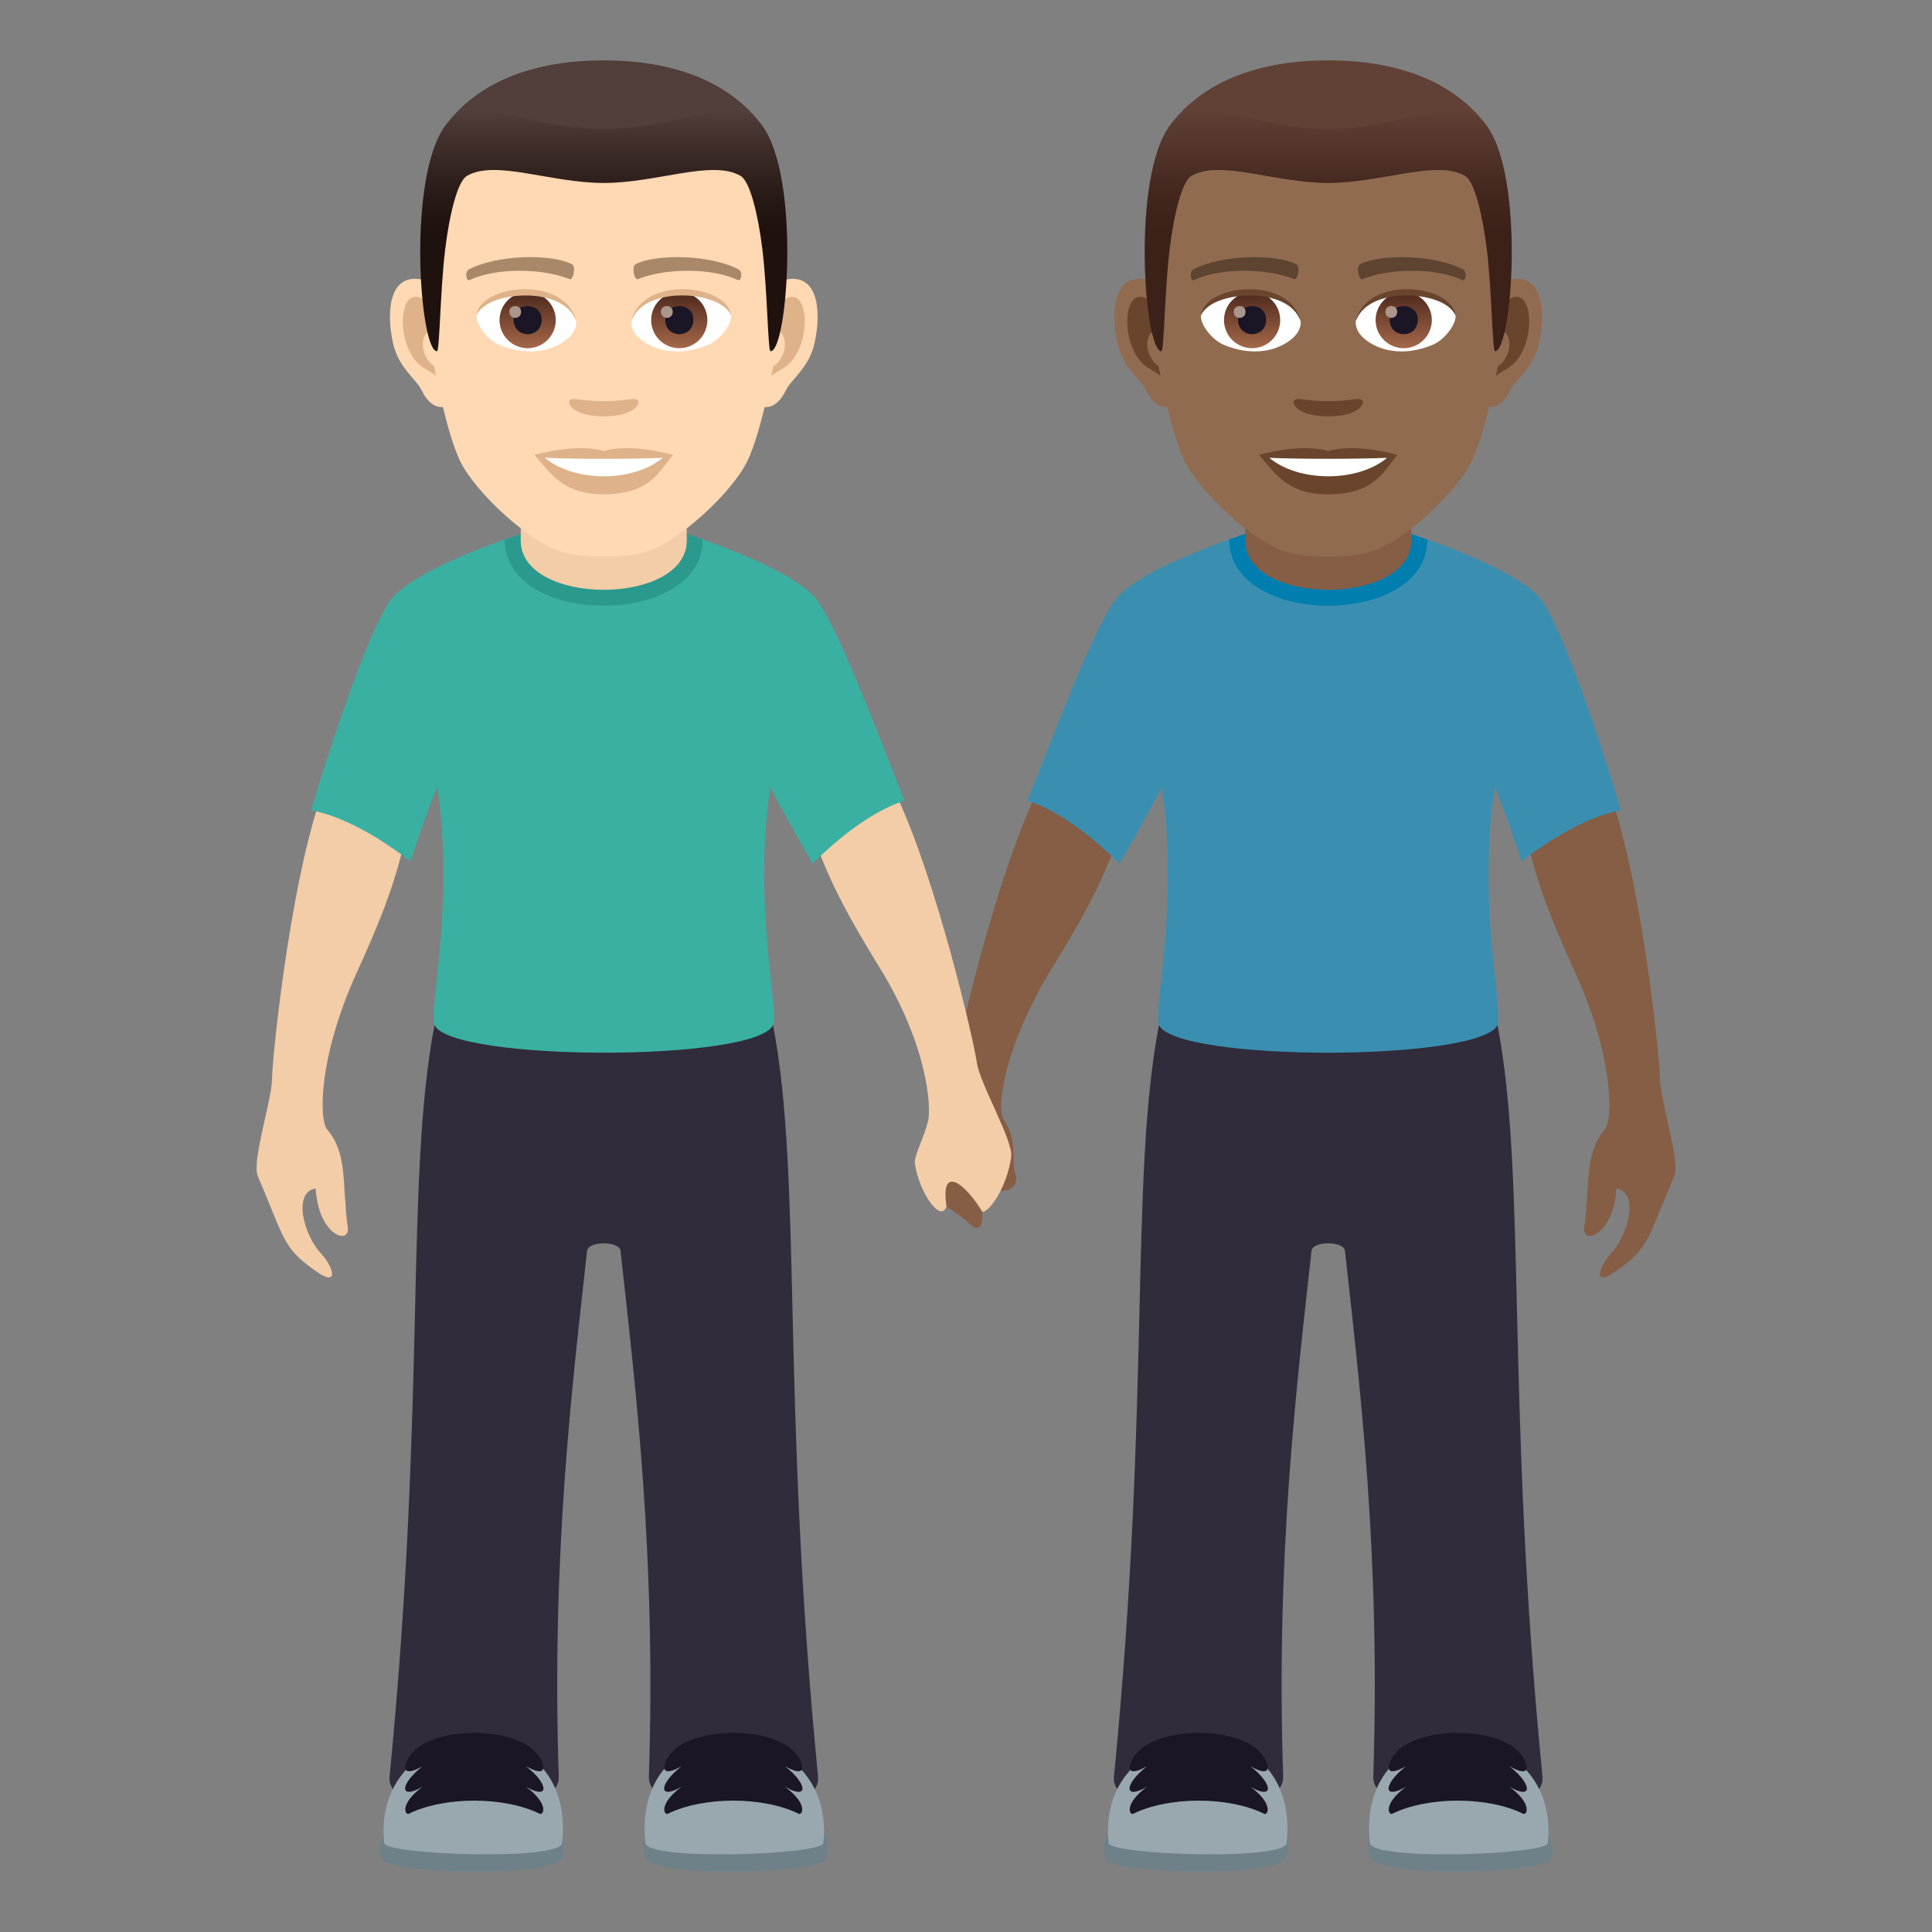 <?xml version="1.0" encoding="utf-8"?>
<!-- Generator: Adobe Illustrator 15.0.0, SVG Export Plug-In . SVG Version: 6.00 Build 0)  -->
<!DOCTYPE svg PUBLIC "-//W3C//DTD SVG 1.1//EN" "http://www.w3.org/Graphics/SVG/1.1/DTD/svg11.dtd">
<svg version="1.1" id="Layer_1" xmlns:x="http://ns.adobe.com/Extensibility/1.0/" xmlns:i="http://ns.adobe.com/AdobeIllustrator/10.0/" xmlns:graph="http://ns.adobe.com/Graphs/1.0/"
	 xmlns="http://www.w3.org/2000/svg" xmlns:xlink="http://www.w3.org/1999/xlink" xmlns:a="http://ns.adobe.com/AdobeSVGViewerExtensions/3.0/"
	 x="0px" y="0px" width="64px" height="64px" viewBox="0 0 64 64" enable-background="new 0 0 64 64" xml:space="preserve">
<rect x="0" y="0" width="64" height="64" fill="#808080" stroke="none"/>
<path fill="#855E45" d="M50.641,28.035c0.734-1.438,2.797-1.438,2.797-1.438c0.984,3.016,1.541,8.406,1.551,9.145
	c0.008,0.718,0.682,2.728,0.471,3.222c-0.896,2.094-0.811,2.357-1.91,3.135c-0.832,0.59-0.57-0.166-0.193-0.564
	c0.584-0.617,0.955-2.037,0.189-2.168c-0.098,1.582-1.145,1.881-1.066,1.295c0.201-1.514-0.002-2.432,0.682-3.246
	c0.275-0.328,0.295-2.396-0.975-5.187C51.414,30.531,50.969,29.41,50.641,28.035z"/>
<path fill="#855E45" d="M36.914,28.086c-0.551-1.518-2.598-1.773-2.598-1.773c-1.352,2.869-2.572,8.15-2.674,8.881
	c-0.1,0.711-1.018,2.622-0.869,3.138c0.629,2.189,0.387,1.314,1.373,2.23c0.309,0.289,0.424-0.016,0.393-0.418
	c0,0,0.273-0.885,0.484-0.895c-0.051,0.395,0.824,0.178,0.609-0.375c-0.133-0.344,0.094-1.109-0.387-1.793
	c-0.246-0.352,0.006-2.415,1.611-5.024C35.834,30.469,36.416,29.41,36.914,28.086z"/>
<path fill="#302C3B" d="M38.391,33.957h11.217c0.979,5.165,0.256,12.302,1.488,24.896c0.156,1.586-5.654,1.596-5.604,0
	c0.242-7.346-0.445-12.938-0.938-17.416c-0.037-0.334-1.072-0.334-1.109,0c-0.492,4.479-1.182,10.07-0.939,17.416
	c0.053,1.596-5.76,1.586-5.604,0C38.135,46.259,37.412,39.122,38.391,33.957z"/>
<path fill="#3A8FB0" d="M36.963,19.848c0.906-1.135,4.635-2.271,4.635-2.271H46.4c0,0,3.73,1.137,4.635,2.271
	c0.793,0.992,2.32,5.816,2.658,6.982c-0.045,0.055-1.227,0.111-3.287,1.701c0,0-0.641-1.934-0.891-2.447
	c-0.588,3.814,0.297,7.449,0.092,7.873c-0.584,1.213-10.625,1.227-11.217,0c-0.205-0.424,0.68-4.059,0.094-7.873
	c-0.252,0.514-1.4,2.525-1.4,2.525c-1.848-1.834-3.012-2.039-3.049-2.098C34.514,25.396,36.17,20.84,36.963,19.848z"/>
<path fill="#6E8189" d="M51.354,61.601c-0.184,0.453-5.762,0.637-5.971-0.084C44.574,58.724,52.264,59.372,51.354,61.601z"/>
<path fill="#99A8AE" d="M51.273,61.052c-0.041,0.393-5.834,0.598-5.896,0C44.881,56.3,51.727,56.696,51.273,61.052z"/>
<path fill="#1A1626" d="M46.117,58.226c0.645-1.102,3.703-1.096,4.344,0c0.117,0.191,0.316,0.715-0.457,0.285
	c0.768,0.602,0.768,1.127,0,0.678c0.773,0.578,0.574,0.943,0.457,0.896c-1.176-0.582-3.166-0.582-4.344,0
	c-0.119,0.047-0.316-0.318,0.457-0.896c-0.768,0.449-0.768-0.076,0-0.678C45.801,58.94,45.998,58.417,46.117,58.226z"/>
<path fill="#6E8189" d="M36.645,61.601c0.184,0.453,5.762,0.637,5.971-0.084C43.424,58.724,35.734,59.372,36.645,61.601z"/>
<path fill="#99A8AE" d="M36.725,61.052c0.041,0.393,5.834,0.598,5.896,0C43.117,56.3,36.273,56.696,36.725,61.052z"/>
<path fill="#1A1626" d="M41.881,58.226c-0.645-1.102-3.701-1.096-4.344,0c-0.117,0.191-0.316,0.715,0.457,0.285
	c-0.768,0.602-0.768,1.127,0,0.678c-0.773,0.578-0.574,0.943-0.457,0.896c1.178-0.582,3.166-0.582,4.344,0
	c0.119,0.047,0.316-0.318-0.457-0.896c0.768,0.449,0.768-0.076,0-0.678C42.197,58.94,42,58.417,41.881,58.226z"/>
<path fill="#007EB0" d="M47.281,17.875c0,2.926-6.563,2.92-6.563-0.006l0.59-0.211h5.346L47.281,17.875z"/>
<path fill="#855E45" d="M46.75,17.906c0,2.176-5.5,2.176-5.5,0c0-0.74,0-2.406,0-2.406h5.5C46.75,15.5,46.75,17.166,46.75,17.906z"
	/>
<path id="Path_2876_" fill="#916B50" d="M50.129,9.244c-0.949,0.113-1.635,3.293-1.037,4.131c0.084,0.117,0.572,0.305,0.934-0.436
	c0.203-0.41,0.781-0.752,0.961-1.598C51.217,10.258,51.072,9.129,50.129,9.244z"/>
<path id="Path_2875_" fill="#916B50" d="M37.869,9.244c0.949,0.113,1.635,3.293,1.037,4.131c-0.084,0.117-0.572,0.305-0.936-0.436
	c-0.201-0.41-0.779-0.752-0.959-1.598C36.781,10.258,36.926,9.129,37.869,9.244z"/>
<path id="Path_2874_" fill="#69452D" d="M50.104,9.854c-0.248,0.078-0.518,0.455-0.664,1.08c0.865-0.186,0.648,1.258-0.104,1.285
	c0.006,0.143,0.016,0.293,0.033,0.449c0.363-0.525,0.73-0.314,1.096-1.098C50.795,10.865,50.715,9.66,50.104,9.854z"/>
<path id="Path_2873_" fill="#69452D" d="M38.559,10.932c-0.146-0.623-0.416-1.002-0.662-1.078c-0.613-0.193-0.693,1.012-0.363,1.717
	c0.363,0.783,0.732,0.572,1.096,1.098c0.018-0.156,0.027-0.307,0.033-0.451C37.918,12.182,37.705,10.758,38.559,10.932z"/>
<path id="Path_2872_" fill="#916B50" d="M43.998,3.133c-4.109,0-6.092,3.111-5.844,7.438c0.051,0.869,0.59,3.709,1.098,4.727
	c0.523,1.041,2.266,2.648,3.334,2.98c0.674,0.209,2.152,0.209,2.826,0c1.068-0.332,2.813-1.939,3.332-2.98
	c0.51-1.018,1.049-3.855,1.1-4.727C50.092,6.244,48.111,3.133,43.998,3.133z"/>
<path id="Path_2871_" fill="#5E4431" d="M48.465,8.926c-0.939-0.498-2.738-0.521-3.41-0.174c-0.143,0.066-0.047,0.537,0.072,0.494
	c0.936-0.371,2.441-0.379,3.316,0.031C48.561,9.33,48.609,8.996,48.465,8.926z"/>
<path id="Path_2870_" fill="#5E4431" d="M39.531,8.926c0.941-0.498,2.74-0.521,3.41-0.174c0.145,0.066,0.049,0.537-0.072,0.494
	c-0.936-0.371-2.439-0.379-3.316,0.031C39.438,9.33,39.391,8.996,39.531,8.926z"/>
<path id="Path_2869_" fill="#69452D" d="M45.109,13.246c-0.117-0.082-0.395,0.043-1.111,0.043c-0.715,0-0.992-0.125-1.109-0.043
	c-0.141,0.1,0.084,0.547,1.109,0.547C45.025,13.793,45.25,13.346,45.109,13.246z"/>
<path id="Path_2868_" fill="#69452D" d="M43.998,14.941c-0.924-0.273-2.295,0.129-2.295,0.129c0.521,0.568,0.904,1.305,2.295,1.305
	c1.594,0,1.865-0.836,2.297-1.305C46.295,15.07,44.922,14.666,43.998,14.941z"/>
<path id="Path_2867_" fill="#FFFFFF" d="M42.049,15.166c0.969,0.813,2.926,0.818,3.9,0C44.918,15.209,43.088,15.211,42.049,15.166z"
	/>
<path id="Path_2866_" fill="#FFFFFF" d="M43.084,10.623c0.035,0.271-0.15,0.594-0.662,0.836c-0.324,0.154-1,0.336-1.887-0.039
	c-0.4-0.168-0.787-0.691-0.752-0.979C40.264,9.533,42.633,9.4,43.084,10.623z"/>
<linearGradient id="Oval_1_" gradientUnits="userSpaceOnUse" x1="-404.954" y1="480.509" x2="-404.954" y2="480.792" gradientTransform="matrix(6.57 0 0 -6.57 2702.066 3168.528)">
	<stop  offset="0" style="stop-color:#A6694A"/>
	<stop  offset="1" style="stop-color:#4F2A1E"/>
	<a:midPointStop  offset="0" style="stop-color:#A6694A"/>
	<a:midPointStop  offset="0.5" style="stop-color:#A6694A"/>
	<a:midPointStop  offset="1" style="stop-color:#4F2A1E"/>
</linearGradient>
<circle id="Oval_412_" fill="url(#Oval_1_)" cx="41.477" cy="10.604" r="0.931"/>
<path id="Path_2865_" fill="#1A1626" d="M41.012,10.588c0,0.643,0.93,0.643,0.93,0C41.941,9.99,41.012,9.99,41.012,10.588z"/>
<path id="Path_2864_" fill="#AB968C" d="M40.869,10.328c0,0.27,0.391,0.27,0.391,0C41.26,10.076,40.869,10.076,40.869,10.328z"/>
<path id="Path_2863_" fill="#69452D" d="M43.088,10.66c-0.377-1.215-2.955-1.037-3.305-0.219
	C39.914,9.395,42.766,9.119,43.088,10.66z"/>
<path id="Path_2862_" fill="#FFFFFF" d="M44.914,10.623c-0.035,0.271,0.148,0.594,0.66,0.836c0.326,0.154,1,0.336,1.889-0.039
	c0.4-0.168,0.787-0.691,0.752-0.979C47.734,9.533,45.365,9.4,44.914,10.623z"/>
<linearGradient id="Oval_2_" gradientUnits="userSpaceOnUse" x1="-406.888" y1="480.509" x2="-406.888" y2="480.792" gradientTransform="matrix(6.57 0 0 -6.57 2719.796 3168.528)">
	<stop  offset="0" style="stop-color:#A6694A"/>
	<stop  offset="1" style="stop-color:#4F2A1E"/>
	<a:midPointStop  offset="0" style="stop-color:#A6694A"/>
	<a:midPointStop  offset="0.5" style="stop-color:#A6694A"/>
	<a:midPointStop  offset="1" style="stop-color:#4F2A1E"/>
</linearGradient>
<circle id="Oval_411_" fill="url(#Oval_2_)" cx="46.5" cy="10.604" r="0.931"/>
<path id="Path_2861_" fill="#1A1626" d="M46.035,10.588c0,0.643,0.932,0.643,0.932,0C46.967,9.99,46.035,9.99,46.035,10.588z"/>
<path id="Path_2860_" fill="#AB968C" d="M45.893,10.328c0,0.27,0.391,0.27,0.391,0C46.283,10.076,45.893,10.076,45.893,10.328z"/>
<path id="Path_2859_" fill="#69452D" d="M44.91,10.66c0.377-1.215,2.953-1.041,3.305-0.219C48.084,9.395,45.232,9.119,44.91,10.66z"
	/>
<path fill="#614036" d="M49.25,4.164C48.35,2.947,46.703,2,43.998,2c-2.703,0-4.35,0.947-5.25,2.164
	C37.475,5.889,50.523,5.889,49.25,4.164z"/>
<linearGradient id="SVGID_1_" gradientUnits="userSpaceOnUse" x1="156.714" y1="11.635" x2="156.714" y2="3.649" gradientTransform="matrix(1 0 0 1 -112.715 0)">
	<stop  offset="0.5" style="stop-color:#3B2118"/>
	<stop  offset="0.672" style="stop-color:#44281F"/>
	<stop  offset="0.952" style="stop-color:#5C3C32"/>
	<stop  offset="1" style="stop-color:#614036"/>
	<a:midPointStop  offset="0.5" style="stop-color:#3B2118"/>
	<a:midPointStop  offset="0.6" style="stop-color:#3B2118"/>
	<a:midPointStop  offset="1" style="stop-color:#614036"/>
</linearGradient>
<path fill="url(#SVGID_1_)" d="M49.25,4.164c-0.9-1.217-2.547,0.104-5.252,0.104c-2.703,0-4.35-1.32-5.25-0.104
	c-1.273,1.725-0.842,7.471-0.275,7.471c0.092,0,0.104-2.012,0.275-3.4c0.139-1.133,0.408-2.23,0.717-2.408
	c0.943-0.549,2.766,0.234,4.533,0.234c1.77,0,3.592-0.783,4.535-0.234c0.309,0.178,0.576,1.275,0.717,2.408
	c0.172,1.389,0.184,3.4,0.275,3.4C50.092,11.635,50.523,5.889,49.25,4.164z"/>
<path fill="#F3CCA8" d="M13.359,28.035c-0.734-1.438-2.797-1.438-2.797-1.438c-0.984,3.016-1.541,8.406-1.551,9.145
	C9.003,36.46,8.33,38.47,8.541,38.964c0.896,2.094,0.811,2.357,1.909,3.135c0.832,0.59,0.571-0.166,0.194-0.564
	c-0.584-0.617-0.955-2.037-0.189-2.168c0.098,1.582,1.144,1.881,1.066,1.295c-0.201-1.514,0.001-2.432-0.682-3.246
	c-0.275-0.328-0.295-2.396,0.975-5.187C12.585,30.531,13.031,29.41,13.359,28.035z"/>
<path fill="#F3CCA8" d="M27.086,28.086c0.55-1.518,2.597-1.773,2.597-1.773c1.352,2.869,2.573,8.15,2.675,8.881
	c0.1,0.711,1.22,2.606,1.14,3.138c-0.154,1.027-0.723,1.814-0.957,1.813c-0.523-0.887-1.406-1.629-1.187-0.193
	c-0.173,0.596-0.907-0.436-1.048-1.404c-0.038-0.266,0.344-0.938,0.447-1.465c0.083-0.422-0.006-2.415-1.611-5.024
	C28.165,30.469,27.583,29.41,27.086,28.086z"/>
<path fill="#302C3B" d="M25.609,33.957H14.393c-0.979,5.165-0.256,12.302-1.488,24.896c-0.156,1.586,5.654,1.596,5.604,0
	c-0.242-7.346,0.445-12.938,0.938-17.416c0.037-0.334,1.072-0.334,1.109,0c0.492,4.479,1.182,10.07,0.939,17.416
	c-0.053,1.596,5.76,1.586,5.604,0C25.865,46.259,26.588,39.122,25.609,33.957z"/>
<path fill="#3AB0A2" d="M27.037,19.848c-0.906-1.135-4.635-2.271-4.635-2.271H17.6c0,0-3.73,1.137-4.635,2.271
	c-0.793,0.992-2.32,5.816-2.658,6.982c0.045,0.055,1.227,0.111,3.287,1.701c0,0,0.641-1.934,0.891-2.447
	c0.588,3.814-0.297,7.449-0.092,7.873c0.584,1.213,10.625,1.227,11.217,0c0.205-0.424-0.68-4.059-0.094-7.873
	c0.252,0.514,1.4,2.525,1.4,2.525c1.847-1.834,3.012-2.039,3.049-2.098C29.485,25.396,27.83,20.84,27.037,19.848z"/>
<path fill="#6E8189" d="M12.646,61.601c0.184,0.453,5.762,0.637,5.971-0.084C19.426,58.724,11.736,59.372,12.646,61.601z"/>
<path fill="#99A8AE" d="M12.727,61.052c0.041,0.393,5.834,0.598,5.896,0C19.119,56.3,12.273,56.696,12.727,61.052z"/>
<path fill="#1A1626" d="M17.883,58.226c-0.645-1.102-3.703-1.096-4.344,0c-0.117,0.191-0.316,0.715,0.457,0.285
	c-0.768,0.602-0.768,1.127,0,0.678c-0.773,0.578-0.574,0.943-0.457,0.896c1.176-0.582,3.166-0.582,4.344,0
	c0.119,0.047,0.316-0.318-0.457-0.896c0.768,0.449,0.768-0.076,0-0.678C18.199,58.94,18.002,58.417,17.883,58.226z"/>
<path fill="#6E8189" d="M27.355,61.601c-0.184,0.453-5.762,0.637-5.971-0.084C20.576,58.724,28.266,59.372,27.355,61.601z"/>
<path fill="#99A8AE" d="M27.275,61.052c-0.041,0.393-5.834,0.598-5.896,0C20.883,56.3,27.727,56.696,27.275,61.052z"/>
<path fill="#1A1626" d="M22.119,58.226c0.645-1.102,3.701-1.096,4.344,0c0.117,0.191,0.316,0.715-0.457,0.285
	c0.768,0.602,0.768,1.127,0,0.678c0.773,0.578,0.574,0.943,0.457,0.896c-1.178-0.582-3.166-0.582-4.344,0
	c-0.119,0.047-0.316-0.318,0.457-0.896c-0.768,0.449-0.768-0.076,0-0.678C21.803,58.94,22,58.417,22.119,58.226z"/>
<path fill="#2B998D" d="M16.719,17.875c0,2.926,6.563,2.92,6.563-0.006l-0.59-0.211h-5.346L16.719,17.875z"/>
<path fill="#F3CCA8" d="M17.25,17.906c0,2.176,5.5,2.176,5.5,0c0-0.74,0-2.406,0-2.406h-5.5C17.25,15.5,17.25,17.166,17.25,17.906z"
	/>
<path id="Path_2858_" fill="#FFD8B4" d="M26.131,9.244c-0.949,0.113-1.635,3.293-1.037,4.131c0.083,0.117,0.572,0.305,0.934-0.436
	c0.202-0.41,0.781-0.752,0.961-1.598C27.219,10.258,27.074,9.129,26.131,9.244z"/>
<path id="Path_2857_" fill="#FFD8B4" d="M13.871,9.244c0.949,0.113,1.634,3.293,1.037,4.131c-0.084,0.117-0.573,0.305-0.936-0.436
	c-0.201-0.41-0.779-0.752-0.959-1.598C12.783,10.258,12.928,9.129,13.871,9.244z"/>
<path id="Path_2856_" fill="#DEB38A" d="M26.105,9.854c-0.248,0.078-0.519,0.455-0.664,1.08c0.865-0.186,0.648,1.258-0.104,1.285
	c0.006,0.143,0.016,0.293,0.033,0.449c0.363-0.525,0.73-0.314,1.096-1.098C26.796,10.865,26.717,9.66,26.105,9.854z"/>
<path id="Path_2855_" fill="#DEB38A" d="M14.561,10.932c-0.146-0.623-0.416-1.002-0.663-1.078c-0.613-0.193-0.692,1.012-0.363,1.717
	c0.364,0.783,0.732,0.572,1.096,1.098c0.018-0.156,0.027-0.307,0.034-0.451C13.919,12.182,13.707,10.758,14.561,10.932z"/>
<path id="Path_2854_" fill="#FFD8B4" d="M20,3.133c-4.11,0-6.092,3.111-5.844,7.438c0.05,0.869,0.59,3.709,1.098,4.727
	c0.522,1.041,2.266,2.648,3.334,2.98c0.674,0.209,2.151,0.209,2.826,0c1.068-0.332,2.812-1.939,3.332-2.98
	c0.51-1.018,1.049-3.855,1.099-4.727C26.094,6.244,24.113,3.133,20,3.133z"/>
<path id="Path_2853_" fill="#A88868" d="M24.467,8.926c-0.939-0.498-2.739-0.521-3.41-0.174c-0.143,0.066-0.047,0.537,0.072,0.494
	c0.936-0.371,2.441-0.379,3.316,0.031C24.563,9.33,24.611,8.996,24.467,8.926z"/>
<path id="Path_2852_" fill="#A88868" d="M15.533,8.926c0.94-0.498,2.739-0.521,3.41-0.174c0.144,0.066,0.049,0.537-0.072,0.494
	c-0.936-0.371-2.439-0.379-3.316,0.031C15.439,9.33,15.392,8.996,15.533,8.926z"/>
<path id="Path_2851_" fill="#DEB38A" d="M21.11,13.246c-0.117-0.082-0.394,0.043-1.11,0.043c-0.715,0-0.992-0.125-1.109-0.043
	c-0.141,0.1,0.084,0.547,1.109,0.547C21.027,13.793,21.252,13.346,21.11,13.246z"/>
<path id="Path_2850_" fill="#DEB38A" d="M20,14.941c-0.924-0.273-2.295,0.129-2.295,0.129c0.521,0.568,0.904,1.305,2.295,1.305
	c1.594,0,1.865-0.836,2.297-1.305C22.297,15.07,20.924,14.666,20,14.941z"/>
<path id="Path_2849_" fill="#FFFFFF" d="M18.05,15.166c0.97,0.813,2.927,0.818,3.901,0C20.919,15.209,19.09,15.211,18.05,15.166z"/>
<path id="Path_2848_" fill="#FFFFFF" d="M19.086,10.623c0.035,0.271-0.15,0.594-0.662,0.836c-0.324,0.154-1,0.336-1.888-0.039
	c-0.399-0.168-0.786-0.691-0.751-0.979C16.266,9.533,18.635,9.4,19.086,10.623z"/>
<linearGradient id="Oval_3_" gradientUnits="userSpaceOnUse" x1="-400.103" y1="480.509" x2="-400.103" y2="480.792" gradientTransform="matrix(6.57 0 0 -6.57 2646.195 3168.528)">
	<stop  offset="0" style="stop-color:#A6694A"/>
	<stop  offset="1" style="stop-color:#4F2A1E"/>
	<a:midPointStop  offset="0" style="stop-color:#A6694A"/>
	<a:midPointStop  offset="0.5" style="stop-color:#A6694A"/>
	<a:midPointStop  offset="1" style="stop-color:#4F2A1E"/>
</linearGradient>
<circle id="Oval_410_" fill="url(#Oval_3_)" cx="17.479" cy="10.604" r="0.931"/>
<path id="Path_2847_" fill="#1A1626" d="M17.014,10.588c0,0.643,0.93,0.643,0.93,0C17.943,9.99,17.014,9.99,17.014,10.588z"/>
<path id="Path_2846_" fill="#AB968C" d="M16.871,10.328c0,0.27,0.391,0.27,0.391,0C17.262,10.076,16.871,10.076,16.871,10.328z"/>
<path id="Path_2845_" fill="#DEB38A" d="M19.09,10.66c-0.377-1.215-2.955-1.037-3.305-0.219C15.915,9.395,18.768,9.119,19.09,10.66z
	"/>
<path id="Path_2844_" fill="#FFFFFF" d="M20.915,10.623c-0.034,0.271,0.149,0.594,0.661,0.836c0.325,0.154,1,0.336,1.889-0.039
	c0.399-0.168,0.786-0.691,0.752-0.979C23.735,9.533,21.366,9.4,20.915,10.623z"/>
<linearGradient id="Oval_4_" gradientUnits="userSpaceOnUse" x1="-402.037" y1="480.509" x2="-402.037" y2="480.792" gradientTransform="matrix(6.57 0 0 -6.57 2663.925 3168.528)">
	<stop  offset="0" style="stop-color:#A6694A"/>
	<stop  offset="1" style="stop-color:#4F2A1E"/>
	<a:midPointStop  offset="0" style="stop-color:#A6694A"/>
	<a:midPointStop  offset="0.5" style="stop-color:#A6694A"/>
	<a:midPointStop  offset="1" style="stop-color:#4F2A1E"/>
</linearGradient>
<circle id="Oval_409_" fill="url(#Oval_4_)" cx="22.502" cy="10.604" r="0.931"/>
<path id="Path_2843_" fill="#1A1626" d="M22.037,10.588c0,0.643,0.932,0.643,0.932,0C22.969,9.99,22.037,9.99,22.037,10.588z"/>
<path id="Path_2842_" fill="#AB968C" d="M21.895,10.328c0,0.27,0.391,0.27,0.391,0C22.285,10.076,21.895,10.076,21.895,10.328z"/>
<path id="Path_2841_" fill="#DEB38A" d="M20.912,10.66c0.377-1.215,2.952-1.041,3.305-0.219C24.086,9.395,21.233,9.119,20.912,10.66
	z"/>
<path fill="#523E3A" d="M25.252,4.164C24.352,2.947,22.705,2,20,2c-2.703,0-4.35,0.947-5.25,2.164
	C13.477,5.889,26.525,5.889,25.252,4.164z"/>
<linearGradient id="SVGID_2_" gradientUnits="userSpaceOnUse" x1="188.586" y1="11.635" x2="188.586" y2="3.649" gradientTransform="matrix(1 0 0 1 -168.586 0)">
	<stop  offset="0.5" style="stop-color:#1E110E"/>
	<stop  offset="0.637" style="stop-color:#271916"/>
	<stop  offset="0.859" style="stop-color:#3F2E2A"/>
	<stop  offset="1" style="stop-color:#523E3A"/>
	<a:midPointStop  offset="0.5" style="stop-color:#1E110E"/>
	<a:midPointStop  offset="0.6" style="stop-color:#1E110E"/>
	<a:midPointStop  offset="1" style="stop-color:#523E3A"/>
</linearGradient>
<path fill="url(#SVGID_2_)" d="M25.252,4.164c-0.9-1.217-2.547,0.104-5.252,0.104c-2.703,0-4.35-1.32-5.25-0.104
	c-1.273,1.725-0.842,7.471-0.275,7.471c0.091,0,0.104-2.012,0.275-3.4c0.139-1.133,0.408-2.23,0.717-2.408
	C16.41,5.277,18.231,6.061,20,6.061c1.77,0,3.591-0.783,4.534-0.234c0.31,0.178,0.577,1.275,0.718,2.408
	c0.171,1.389,0.184,3.4,0.274,3.4C26.093,11.635,26.525,5.889,25.252,4.164z"/>
</svg>
